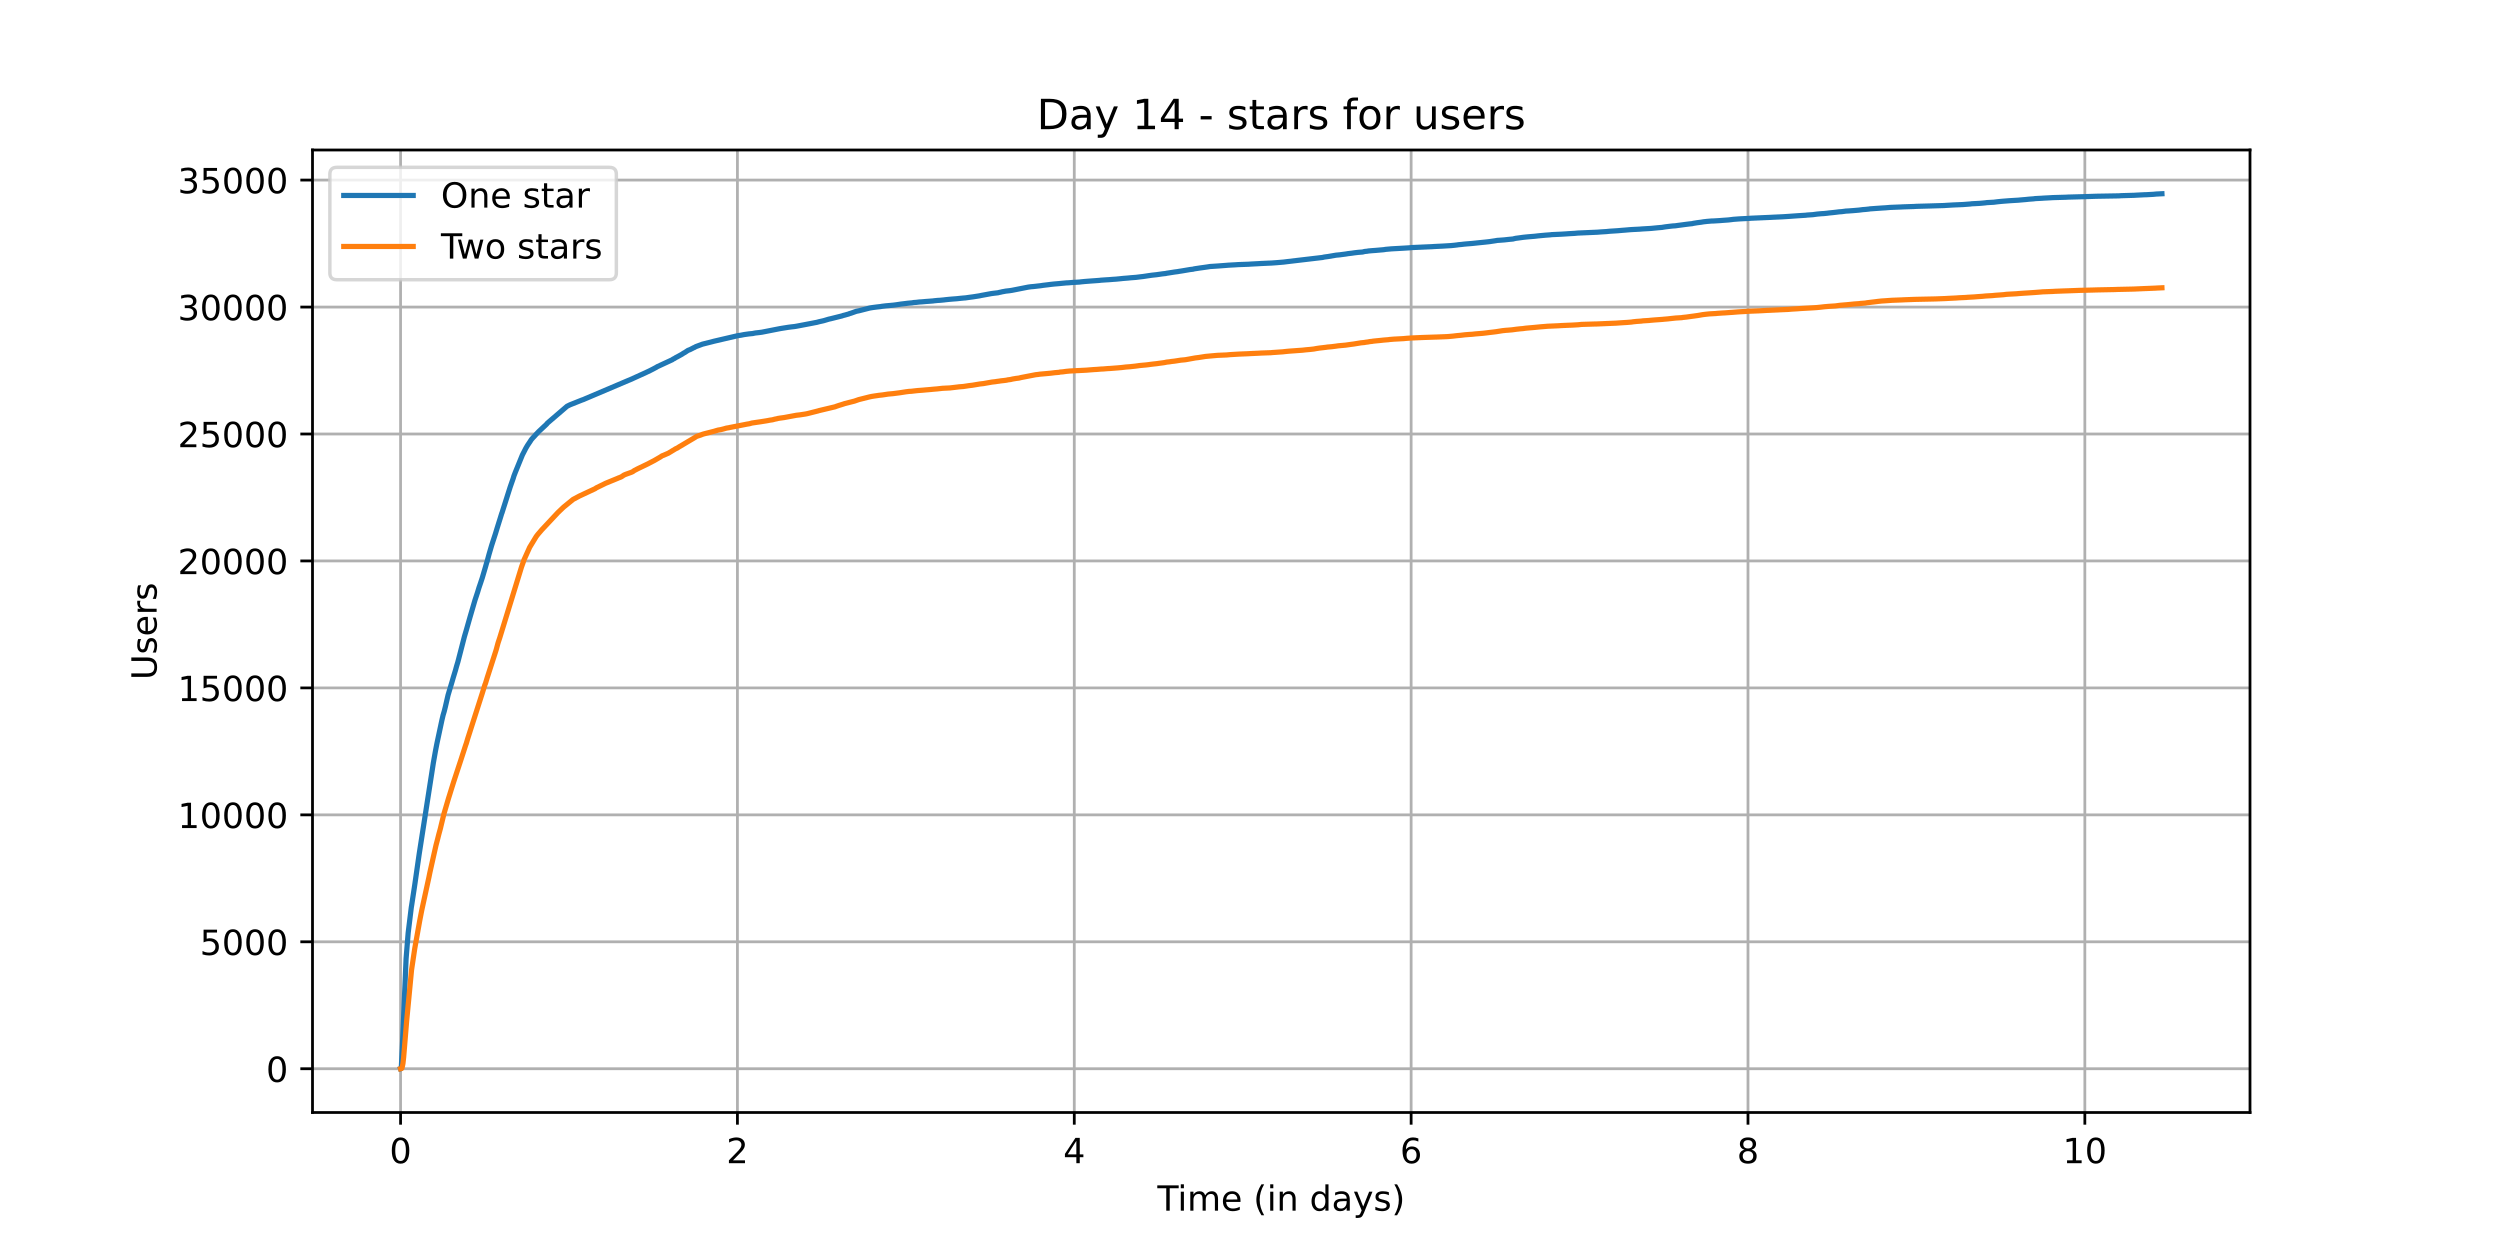 <?xml version="1.0" encoding="utf-8" standalone="no"?>
<!DOCTYPE svg PUBLIC "-//W3C//DTD SVG 1.1//EN"
  "http://www.w3.org/Graphics/SVG/1.1/DTD/svg11.dtd">
<!-- Created with matplotlib (https://matplotlib.org/) -->
<svg height="360pt" version="1.1" viewBox="0 0 720 360" width="720pt" xmlns="http://www.w3.org/2000/svg" xmlns:xlink="http://www.w3.org/1999/xlink">
 <defs>
  <style type="text/css">*{stroke-linecap:butt;stroke-linejoin:round;}</style>
 </defs>
 <g id="figure_1">
  <g id="patch_1">
   <path d="M 0 360 
L 720 360 
L 720 0 
L 0 0 
z
" style="fill:#ffffff;"/>
  </g>
  <g id="axes_1">
   <g id="patch_2">
    <path d="M 90 320.4 
L 648 320.4 
L 648 43.2 
L 90 43.2 
z
" style="fill:#ffffff;"/>
   </g>
   <g id="matplotlib.axis_1">
    <g id="xtick_1">
     <g id="line2d_1">
      <path clip-path="url(#paa82297d87)" d="M 115.364 320.4 
L 115.364 43.2 
" style="fill:none;stroke:#b0b0b0;stroke-linecap:square;stroke-width:0.8;"/>
     </g>
     <g id="line2d_2">
      <defs>
       <path d="M 0 0 
L 0 3.5 
" id="m89c4ac64a3" style="stroke:#000000;stroke-width:0.8;"/>
      </defs>
      <g>
       <use style="stroke:#000000;stroke-width:0.8;" x="115.364" xlink:href="#m89c4ac64a3" y="320.4"/>
      </g>
     </g>
     <g id="text_1">
      <!-- 0 -->
      <g transform="translate(112.182 334.998)scale(0.1 -0.1)">
       <defs>
        <path d="M 31.781 66.406 
Q 24.172 66.406 20.328 58.906 
Q 16.5 51.422 16.5 36.375 
Q 16.5 21.391 20.328 13.891 
Q 24.172 6.391 31.781 6.391 
Q 39.453 6.391 43.281 13.891 
Q 47.125 21.391 47.125 36.375 
Q 47.125 51.422 43.281 58.906 
Q 39.453 66.406 31.781 66.406 
z
M 31.781 74.219 
Q 44.047 74.219 50.516 64.516 
Q 56.984 54.828 56.984 36.375 
Q 56.984 17.969 50.516 8.266 
Q 44.047 -1.422 31.781 -1.422 
Q 19.531 -1.422 13.062 8.266 
Q 6.594 17.969 6.594 36.375 
Q 6.594 54.828 13.062 64.516 
Q 19.531 74.219 31.781 74.219 
z
" id="DejaVuSans-48"/>
       </defs>
       <use xlink:href="#DejaVuSans-48"/>
      </g>
     </g>
    </g>
    <g id="xtick_2">
     <g id="line2d_3">
      <path clip-path="url(#paa82297d87)" d="M 212.378 320.4 
L 212.378 43.2 
" style="fill:none;stroke:#b0b0b0;stroke-linecap:square;stroke-width:0.8;"/>
     </g>
     <g id="line2d_4">
      <g>
       <use style="stroke:#000000;stroke-width:0.8;" x="212.378" xlink:href="#m89c4ac64a3" y="320.4"/>
      </g>
     </g>
     <g id="text_2">
      <!-- 2 -->
      <g transform="translate(209.196 334.998)scale(0.1 -0.1)">
       <defs>
        <path d="M 19.188 8.297 
L 53.609 8.297 
L 53.609 0 
L 7.328 0 
L 7.328 8.297 
Q 12.938 14.109 22.625 23.891 
Q 32.328 33.688 34.812 36.531 
Q 39.547 41.844 41.422 45.531 
Q 43.312 49.219 43.312 52.781 
Q 43.312 58.594 39.234 62.25 
Q 35.156 65.922 28.609 65.922 
Q 23.969 65.922 18.812 64.312 
Q 13.672 62.703 7.812 59.422 
L 7.812 69.391 
Q 13.766 71.781 18.938 73 
Q 24.125 74.219 28.422 74.219 
Q 39.75 74.219 46.484 68.547 
Q 53.219 62.891 53.219 53.422 
Q 53.219 48.922 51.531 44.891 
Q 49.859 40.875 45.406 35.406 
Q 44.188 33.984 37.641 27.219 
Q 31.109 20.453 19.188 8.297 
z
" id="DejaVuSans-50"/>
       </defs>
       <use xlink:href="#DejaVuSans-50"/>
      </g>
     </g>
    </g>
    <g id="xtick_3">
     <g id="line2d_5">
      <path clip-path="url(#paa82297d87)" d="M 309.392 320.4 
L 309.392 43.2 
" style="fill:none;stroke:#b0b0b0;stroke-linecap:square;stroke-width:0.8;"/>
     </g>
     <g id="line2d_6">
      <g>
       <use style="stroke:#000000;stroke-width:0.8;" x="309.392" xlink:href="#m89c4ac64a3" y="320.4"/>
      </g>
     </g>
     <g id="text_3">
      <!-- 4 -->
      <g transform="translate(306.21 334.998)scale(0.1 -0.1)">
       <defs>
        <path d="M 37.797 64.312 
L 12.891 25.391 
L 37.797 25.391 
z
M 35.203 72.906 
L 47.609 72.906 
L 47.609 25.391 
L 58.016 25.391 
L 58.016 17.188 
L 47.609 17.188 
L 47.609 0 
L 37.797 0 
L 37.797 17.188 
L 4.891 17.188 
L 4.891 26.703 
z
" id="DejaVuSans-52"/>
       </defs>
       <use xlink:href="#DejaVuSans-52"/>
      </g>
     </g>
    </g>
    <g id="xtick_4">
     <g id="line2d_7">
      <path clip-path="url(#paa82297d87)" d="M 406.406 320.4 
L 406.406 43.2 
" style="fill:none;stroke:#b0b0b0;stroke-linecap:square;stroke-width:0.8;"/>
     </g>
     <g id="line2d_8">
      <g>
       <use style="stroke:#000000;stroke-width:0.8;" x="406.406" xlink:href="#m89c4ac64a3" y="320.4"/>
      </g>
     </g>
     <g id="text_4">
      <!-- 6 -->
      <g transform="translate(403.224 334.998)scale(0.1 -0.1)">
       <defs>
        <path d="M 33.016 40.375 
Q 26.375 40.375 22.484 35.828 
Q 18.609 31.297 18.609 23.391 
Q 18.609 15.531 22.484 10.953 
Q 26.375 6.391 33.016 6.391 
Q 39.656 6.391 43.531 10.953 
Q 47.406 15.531 47.406 23.391 
Q 47.406 31.297 43.531 35.828 
Q 39.656 40.375 33.016 40.375 
z
M 52.594 71.297 
L 52.594 62.312 
Q 48.875 64.062 45.094 64.984 
Q 41.312 65.922 37.594 65.922 
Q 27.828 65.922 22.672 59.328 
Q 17.531 52.734 16.797 39.406 
Q 19.672 43.656 24.016 45.922 
Q 28.375 48.188 33.594 48.188 
Q 44.578 48.188 50.953 41.516 
Q 57.328 34.859 57.328 23.391 
Q 57.328 12.156 50.688 5.359 
Q 44.047 -1.422 33.016 -1.422 
Q 20.359 -1.422 13.672 8.266 
Q 6.984 17.969 6.984 36.375 
Q 6.984 53.656 15.188 63.938 
Q 23.391 74.219 37.203 74.219 
Q 40.922 74.219 44.703 73.484 
Q 48.484 72.75 52.594 71.297 
z
" id="DejaVuSans-54"/>
       </defs>
       <use xlink:href="#DejaVuSans-54"/>
      </g>
     </g>
    </g>
    <g id="xtick_5">
     <g id="line2d_9">
      <path clip-path="url(#paa82297d87)" d="M 503.42 320.4 
L 503.42 43.2 
" style="fill:none;stroke:#b0b0b0;stroke-linecap:square;stroke-width:0.8;"/>
     </g>
     <g id="line2d_10">
      <g>
       <use style="stroke:#000000;stroke-width:0.8;" x="503.42" xlink:href="#m89c4ac64a3" y="320.4"/>
      </g>
     </g>
     <g id="text_5">
      <!-- 8 -->
      <g transform="translate(500.238 334.998)scale(0.1 -0.1)">
       <defs>
        <path d="M 31.781 34.625 
Q 24.75 34.625 20.719 30.859 
Q 16.703 27.094 16.703 20.516 
Q 16.703 13.922 20.719 10.156 
Q 24.75 6.391 31.781 6.391 
Q 38.812 6.391 42.859 10.172 
Q 46.922 13.969 46.922 20.516 
Q 46.922 27.094 42.891 30.859 
Q 38.875 34.625 31.781 34.625 
z
M 21.922 38.812 
Q 15.578 40.375 12.031 44.719 
Q 8.5 49.078 8.5 55.328 
Q 8.5 64.062 14.719 69.141 
Q 20.953 74.219 31.781 74.219 
Q 42.672 74.219 48.875 69.141 
Q 55.078 64.062 55.078 55.328 
Q 55.078 49.078 51.531 44.719 
Q 48 40.375 41.703 38.812 
Q 48.828 37.156 52.797 32.312 
Q 56.781 27.484 56.781 20.516 
Q 56.781 9.906 50.312 4.234 
Q 43.844 -1.422 31.781 -1.422 
Q 19.734 -1.422 13.25 4.234 
Q 6.781 9.906 6.781 20.516 
Q 6.781 27.484 10.781 32.312 
Q 14.797 37.156 21.922 38.812 
z
M 18.312 54.391 
Q 18.312 48.734 21.844 45.562 
Q 25.391 42.391 31.781 42.391 
Q 38.141 42.391 41.719 45.562 
Q 45.312 48.734 45.312 54.391 
Q 45.312 60.062 41.719 63.234 
Q 38.141 66.406 31.781 66.406 
Q 25.391 66.406 21.844 63.234 
Q 18.312 60.062 18.312 54.391 
z
" id="DejaVuSans-56"/>
       </defs>
       <use xlink:href="#DejaVuSans-56"/>
      </g>
     </g>
    </g>
    <g id="xtick_6">
     <g id="line2d_11">
      <path clip-path="url(#paa82297d87)" d="M 600.434 320.4 
L 600.434 43.2 
" style="fill:none;stroke:#b0b0b0;stroke-linecap:square;stroke-width:0.8;"/>
     </g>
     <g id="line2d_12">
      <g>
       <use style="stroke:#000000;stroke-width:0.8;" x="600.434" xlink:href="#m89c4ac64a3" y="320.4"/>
      </g>
     </g>
     <g id="text_6">
      <!-- 10 -->
      <g transform="translate(594.071 334.998)scale(0.1 -0.1)">
       <defs>
        <path d="M 12.406 8.297 
L 28.516 8.297 
L 28.516 63.922 
L 10.984 60.406 
L 10.984 69.391 
L 28.422 72.906 
L 38.281 72.906 
L 38.281 8.297 
L 54.391 8.297 
L 54.391 0 
L 12.406 0 
z
" id="DejaVuSans-49"/>
       </defs>
       <use xlink:href="#DejaVuSans-49"/>
       <use x="63.623" xlink:href="#DejaVuSans-48"/>
      </g>
     </g>
    </g>
    <g id="text_7">
     <!-- Time (in days) -->
     <g transform="translate(333.327 348.677)scale(0.1 -0.1)">
      <defs>
       <path d="M -0.297 72.906 
L 61.375 72.906 
L 61.375 64.594 
L 35.5 64.594 
L 35.5 0 
L 25.594 0 
L 25.594 64.594 
L -0.297 64.594 
z
" id="DejaVuSans-84"/>
       <path d="M 9.422 54.688 
L 18.406 54.688 
L 18.406 0 
L 9.422 0 
z
M 9.422 75.984 
L 18.406 75.984 
L 18.406 64.594 
L 9.422 64.594 
z
" id="DejaVuSans-105"/>
       <path d="M 52 44.188 
Q 55.375 50.25 60.062 53.125 
Q 64.75 56 71.094 56 
Q 79.641 56 84.281 50.016 
Q 88.922 44.047 88.922 33.016 
L 88.922 0 
L 79.891 0 
L 79.891 32.719 
Q 79.891 40.578 77.094 44.375 
Q 74.312 48.188 68.609 48.188 
Q 61.625 48.188 57.562 43.547 
Q 53.516 38.922 53.516 30.906 
L 53.516 0 
L 44.484 0 
L 44.484 32.719 
Q 44.484 40.625 41.703 44.406 
Q 38.922 48.188 33.109 48.188 
Q 26.219 48.188 22.156 43.531 
Q 18.109 38.875 18.109 30.906 
L 18.109 0 
L 9.078 0 
L 9.078 54.688 
L 18.109 54.688 
L 18.109 46.188 
Q 21.188 51.219 25.484 53.609 
Q 29.781 56 35.688 56 
Q 41.656 56 45.828 52.969 
Q 50 49.953 52 44.188 
z
" id="DejaVuSans-109"/>
       <path d="M 56.203 29.594 
L 56.203 25.203 
L 14.891 25.203 
Q 15.484 15.922 20.484 11.062 
Q 25.484 6.203 34.422 6.203 
Q 39.594 6.203 44.453 7.469 
Q 49.312 8.734 54.109 11.281 
L 54.109 2.781 
Q 49.266 0.734 44.188 -0.344 
Q 39.109 -1.422 33.891 -1.422 
Q 20.797 -1.422 13.156 6.188 
Q 5.516 13.812 5.516 26.812 
Q 5.516 40.234 12.766 48.109 
Q 20.016 56 32.328 56 
Q 43.359 56 49.781 48.891 
Q 56.203 41.797 56.203 29.594 
z
M 47.219 32.234 
Q 47.125 39.594 43.094 43.984 
Q 39.062 48.391 32.422 48.391 
Q 24.906 48.391 20.391 44.141 
Q 15.875 39.891 15.188 32.172 
z
" id="DejaVuSans-101"/>
       <path id="DejaVuSans-32"/>
       <path d="M 31 75.875 
Q 24.469 64.656 21.281 53.656 
Q 18.109 42.672 18.109 31.391 
Q 18.109 20.125 21.312 9.062 
Q 24.516 -2 31 -13.188 
L 23.188 -13.188 
Q 15.875 -1.703 12.234 9.375 
Q 8.594 20.453 8.594 31.391 
Q 8.594 42.281 12.203 53.312 
Q 15.828 64.359 23.188 75.875 
z
" id="DejaVuSans-40"/>
       <path d="M 54.891 33.016 
L 54.891 0 
L 45.906 0 
L 45.906 32.719 
Q 45.906 40.484 42.875 44.328 
Q 39.844 48.188 33.797 48.188 
Q 26.516 48.188 22.312 43.547 
Q 18.109 38.922 18.109 30.906 
L 18.109 0 
L 9.078 0 
L 9.078 54.688 
L 18.109 54.688 
L 18.109 46.188 
Q 21.344 51.125 25.703 53.562 
Q 30.078 56 35.797 56 
Q 45.219 56 50.047 50.172 
Q 54.891 44.344 54.891 33.016 
z
" id="DejaVuSans-110"/>
       <path d="M 45.406 46.391 
L 45.406 75.984 
L 54.391 75.984 
L 54.391 0 
L 45.406 0 
L 45.406 8.203 
Q 42.578 3.328 38.25 0.953 
Q 33.938 -1.422 27.875 -1.422 
Q 17.969 -1.422 11.734 6.484 
Q 5.516 14.406 5.516 27.297 
Q 5.516 40.188 11.734 48.094 
Q 17.969 56 27.875 56 
Q 33.938 56 38.25 53.625 
Q 42.578 51.266 45.406 46.391 
z
M 14.797 27.297 
Q 14.797 17.391 18.875 11.75 
Q 22.953 6.109 30.078 6.109 
Q 37.203 6.109 41.297 11.75 
Q 45.406 17.391 45.406 27.297 
Q 45.406 37.203 41.297 42.844 
Q 37.203 48.484 30.078 48.484 
Q 22.953 48.484 18.875 42.844 
Q 14.797 37.203 14.797 27.297 
z
" id="DejaVuSans-100"/>
       <path d="M 34.281 27.484 
Q 23.391 27.484 19.188 25 
Q 14.984 22.516 14.984 16.5 
Q 14.984 11.719 18.141 8.906 
Q 21.297 6.109 26.703 6.109 
Q 34.188 6.109 38.703 11.406 
Q 43.219 16.703 43.219 25.484 
L 43.219 27.484 
z
M 52.203 31.203 
L 52.203 0 
L 43.219 0 
L 43.219 8.297 
Q 40.141 3.328 35.547 0.953 
Q 30.953 -1.422 24.312 -1.422 
Q 15.922 -1.422 10.953 3.297 
Q 6 8.016 6 15.922 
Q 6 25.141 12.172 29.828 
Q 18.359 34.516 30.609 34.516 
L 43.219 34.516 
L 43.219 35.406 
Q 43.219 41.609 39.141 45 
Q 35.062 48.391 27.688 48.391 
Q 23 48.391 18.547 47.266 
Q 14.109 46.141 10.016 43.891 
L 10.016 52.203 
Q 14.938 54.109 19.578 55.047 
Q 24.219 56 28.609 56 
Q 40.484 56 46.344 49.844 
Q 52.203 43.703 52.203 31.203 
z
" id="DejaVuSans-97"/>
       <path d="M 32.172 -5.078 
Q 28.375 -14.844 24.75 -17.812 
Q 21.141 -20.797 15.094 -20.797 
L 7.906 -20.797 
L 7.906 -13.281 
L 13.188 -13.281 
Q 16.891 -13.281 18.938 -11.516 
Q 21 -9.766 23.484 -3.219 
L 25.094 0.875 
L 2.984 54.688 
L 12.5 54.688 
L 29.594 11.922 
L 46.688 54.688 
L 56.203 54.688 
z
" id="DejaVuSans-121"/>
       <path d="M 44.281 53.078 
L 44.281 44.578 
Q 40.484 46.531 36.375 47.5 
Q 32.281 48.484 27.875 48.484 
Q 21.188 48.484 17.844 46.438 
Q 14.5 44.391 14.5 40.281 
Q 14.5 37.156 16.891 35.375 
Q 19.281 33.594 26.516 31.984 
L 29.594 31.297 
Q 39.156 29.25 43.188 25.516 
Q 47.219 21.781 47.219 15.094 
Q 47.219 7.469 41.188 3.016 
Q 35.156 -1.422 24.609 -1.422 
Q 20.219 -1.422 15.453 -0.562 
Q 10.688 0.297 5.422 2 
L 5.422 11.281 
Q 10.406 8.688 15.234 7.391 
Q 20.062 6.109 24.812 6.109 
Q 31.156 6.109 34.562 8.281 
Q 37.984 10.453 37.984 14.406 
Q 37.984 18.062 35.516 20.016 
Q 33.062 21.969 24.703 23.781 
L 21.578 24.516 
Q 13.234 26.266 9.516 29.906 
Q 5.812 33.547 5.812 39.891 
Q 5.812 47.609 11.281 51.797 
Q 16.75 56 26.812 56 
Q 31.781 56 36.172 55.266 
Q 40.578 54.547 44.281 53.078 
z
" id="DejaVuSans-115"/>
       <path d="M 8.016 75.875 
L 15.828 75.875 
Q 23.141 64.359 26.781 53.312 
Q 30.422 42.281 30.422 31.391 
Q 30.422 20.453 26.781 9.375 
Q 23.141 -1.703 15.828 -13.188 
L 8.016 -13.188 
Q 14.5 -2 17.703 9.062 
Q 20.906 20.125 20.906 31.391 
Q 20.906 42.672 17.703 53.656 
Q 14.5 64.656 8.016 75.875 
z
" id="DejaVuSans-41"/>
      </defs>
      <use xlink:href="#DejaVuSans-84"/>
      <use x="57.959" xlink:href="#DejaVuSans-105"/>
      <use x="85.742" xlink:href="#DejaVuSans-109"/>
      <use x="183.154" xlink:href="#DejaVuSans-101"/>
      <use x="244.678" xlink:href="#DejaVuSans-32"/>
      <use x="276.465" xlink:href="#DejaVuSans-40"/>
      <use x="315.479" xlink:href="#DejaVuSans-105"/>
      <use x="343.262" xlink:href="#DejaVuSans-110"/>
      <use x="406.641" xlink:href="#DejaVuSans-32"/>
      <use x="438.428" xlink:href="#DejaVuSans-100"/>
      <use x="501.904" xlink:href="#DejaVuSans-97"/>
      <use x="563.184" xlink:href="#DejaVuSans-121"/>
      <use x="622.363" xlink:href="#DejaVuSans-115"/>
      <use x="674.463" xlink:href="#DejaVuSans-41"/>
     </g>
    </g>
   </g>
   <g id="matplotlib.axis_2">
    <g id="ytick_1">
     <g id="line2d_13">
      <path clip-path="url(#paa82297d87)" d="M 90 307.8 
L 648 307.8 
" style="fill:none;stroke:#b0b0b0;stroke-linecap:square;stroke-width:0.8;"/>
     </g>
     <g id="line2d_14">
      <defs>
       <path d="M 0 0 
L -3.5 0 
" id="m224875bed2" style="stroke:#000000;stroke-width:0.8;"/>
      </defs>
      <g>
       <use style="stroke:#000000;stroke-width:0.8;" x="90" xlink:href="#m224875bed2" y="307.8"/>
      </g>
     </g>
     <g id="text_8">
      <!-- 0 -->
      <g transform="translate(76.638 311.599)scale(0.1 -0.1)">
       <use xlink:href="#DejaVuSans-48"/>
      </g>
     </g>
    </g>
    <g id="ytick_2">
     <g id="line2d_15">
      <path clip-path="url(#paa82297d87)" d="M 90 271.238 
L 648 271.238 
" style="fill:none;stroke:#b0b0b0;stroke-linecap:square;stroke-width:0.8;"/>
     </g>
     <g id="line2d_16">
      <g>
       <use style="stroke:#000000;stroke-width:0.8;" x="90" xlink:href="#m224875bed2" y="271.238"/>
      </g>
     </g>
     <g id="text_9">
      <!-- 5000 -->
      <g transform="translate(57.55 275.037)scale(0.1 -0.1)">
       <defs>
        <path d="M 10.797 72.906 
L 49.516 72.906 
L 49.516 64.594 
L 19.828 64.594 
L 19.828 46.734 
Q 21.969 47.469 24.109 47.828 
Q 26.266 48.188 28.422 48.188 
Q 40.625 48.188 47.75 41.5 
Q 54.891 34.812 54.891 23.391 
Q 54.891 11.625 47.562 5.094 
Q 40.234 -1.422 26.906 -1.422 
Q 22.312 -1.422 17.547 -0.641 
Q 12.797 0.141 7.719 1.703 
L 7.719 11.625 
Q 12.109 9.234 16.797 8.062 
Q 21.484 6.891 26.703 6.891 
Q 35.156 6.891 40.078 11.328 
Q 45.016 15.766 45.016 23.391 
Q 45.016 31 40.078 35.438 
Q 35.156 39.891 26.703 39.891 
Q 22.75 39.891 18.812 39.016 
Q 14.891 38.141 10.797 36.281 
z
" id="DejaVuSans-53"/>
       </defs>
       <use xlink:href="#DejaVuSans-53"/>
       <use x="63.623" xlink:href="#DejaVuSans-48"/>
       <use x="127.246" xlink:href="#DejaVuSans-48"/>
       <use x="190.869" xlink:href="#DejaVuSans-48"/>
      </g>
     </g>
    </g>
    <g id="ytick_3">
     <g id="line2d_17">
      <path clip-path="url(#paa82297d87)" d="M 90 234.676 
L 648 234.676 
" style="fill:none;stroke:#b0b0b0;stroke-linecap:square;stroke-width:0.8;"/>
     </g>
     <g id="line2d_18">
      <g>
       <use style="stroke:#000000;stroke-width:0.8;" x="90" xlink:href="#m224875bed2" y="234.676"/>
      </g>
     </g>
     <g id="text_10">
      <!-- 10000 -->
      <g transform="translate(51.188 238.475)scale(0.1 -0.1)">
       <use xlink:href="#DejaVuSans-49"/>
       <use x="63.623" xlink:href="#DejaVuSans-48"/>
       <use x="127.246" xlink:href="#DejaVuSans-48"/>
       <use x="190.869" xlink:href="#DejaVuSans-48"/>
       <use x="254.492" xlink:href="#DejaVuSans-48"/>
      </g>
     </g>
    </g>
    <g id="ytick_4">
     <g id="line2d_19">
      <path clip-path="url(#paa82297d87)" d="M 90 198.114 
L 648 198.114 
" style="fill:none;stroke:#b0b0b0;stroke-linecap:square;stroke-width:0.8;"/>
     </g>
     <g id="line2d_20">
      <g>
       <use style="stroke:#000000;stroke-width:0.8;" x="90" xlink:href="#m224875bed2" y="198.114"/>
      </g>
     </g>
     <g id="text_11">
      <!-- 15000 -->
      <g transform="translate(51.188 201.913)scale(0.1 -0.1)">
       <use xlink:href="#DejaVuSans-49"/>
       <use x="63.623" xlink:href="#DejaVuSans-53"/>
       <use x="127.246" xlink:href="#DejaVuSans-48"/>
       <use x="190.869" xlink:href="#DejaVuSans-48"/>
       <use x="254.492" xlink:href="#DejaVuSans-48"/>
      </g>
     </g>
    </g>
    <g id="ytick_5">
     <g id="line2d_21">
      <path clip-path="url(#paa82297d87)" d="M 90 161.552 
L 648 161.552 
" style="fill:none;stroke:#b0b0b0;stroke-linecap:square;stroke-width:0.8;"/>
     </g>
     <g id="line2d_22">
      <g>
       <use style="stroke:#000000;stroke-width:0.8;" x="90" xlink:href="#m224875bed2" y="161.552"/>
      </g>
     </g>
     <g id="text_12">
      <!-- 20000 -->
      <g transform="translate(51.188 165.351)scale(0.1 -0.1)">
       <use xlink:href="#DejaVuSans-50"/>
       <use x="63.623" xlink:href="#DejaVuSans-48"/>
       <use x="127.246" xlink:href="#DejaVuSans-48"/>
       <use x="190.869" xlink:href="#DejaVuSans-48"/>
       <use x="254.492" xlink:href="#DejaVuSans-48"/>
      </g>
     </g>
    </g>
    <g id="ytick_6">
     <g id="line2d_23">
      <path clip-path="url(#paa82297d87)" d="M 90 124.99 
L 648 124.99 
" style="fill:none;stroke:#b0b0b0;stroke-linecap:square;stroke-width:0.8;"/>
     </g>
     <g id="line2d_24">
      <g>
       <use style="stroke:#000000;stroke-width:0.8;" x="90" xlink:href="#m224875bed2" y="124.99"/>
      </g>
     </g>
     <g id="text_13">
      <!-- 25000 -->
      <g transform="translate(51.188 128.789)scale(0.1 -0.1)">
       <use xlink:href="#DejaVuSans-50"/>
       <use x="63.623" xlink:href="#DejaVuSans-53"/>
       <use x="127.246" xlink:href="#DejaVuSans-48"/>
       <use x="190.869" xlink:href="#DejaVuSans-48"/>
       <use x="254.492" xlink:href="#DejaVuSans-48"/>
      </g>
     </g>
    </g>
    <g id="ytick_7">
     <g id="line2d_25">
      <path clip-path="url(#paa82297d87)" d="M 90 88.428 
L 648 88.428 
" style="fill:none;stroke:#b0b0b0;stroke-linecap:square;stroke-width:0.8;"/>
     </g>
     <g id="line2d_26">
      <g>
       <use style="stroke:#000000;stroke-width:0.8;" x="90" xlink:href="#m224875bed2" y="88.428"/>
      </g>
     </g>
     <g id="text_14">
      <!-- 30000 -->
      <g transform="translate(51.188 92.227)scale(0.1 -0.1)">
       <defs>
        <path d="M 40.578 39.312 
Q 47.656 37.797 51.625 33 
Q 55.609 28.219 55.609 21.188 
Q 55.609 10.406 48.188 4.484 
Q 40.766 -1.422 27.094 -1.422 
Q 22.516 -1.422 17.656 -0.516 
Q 12.797 0.391 7.625 2.203 
L 7.625 11.719 
Q 11.719 9.328 16.594 8.109 
Q 21.484 6.891 26.812 6.891 
Q 36.078 6.891 40.938 10.547 
Q 45.797 14.203 45.797 21.188 
Q 45.797 27.641 41.281 31.266 
Q 36.766 34.906 28.719 34.906 
L 20.219 34.906 
L 20.219 43.016 
L 29.109 43.016 
Q 36.375 43.016 40.234 45.922 
Q 44.094 48.828 44.094 54.297 
Q 44.094 59.906 40.109 62.906 
Q 36.141 65.922 28.719 65.922 
Q 24.656 65.922 20.016 65.031 
Q 15.375 64.156 9.812 62.312 
L 9.812 71.094 
Q 15.438 72.656 20.344 73.438 
Q 25.25 74.219 29.594 74.219 
Q 40.828 74.219 47.359 69.109 
Q 53.906 64.016 53.906 55.328 
Q 53.906 49.266 50.438 45.094 
Q 46.969 40.922 40.578 39.312 
z
" id="DejaVuSans-51"/>
       </defs>
       <use xlink:href="#DejaVuSans-51"/>
       <use x="63.623" xlink:href="#DejaVuSans-48"/>
       <use x="127.246" xlink:href="#DejaVuSans-48"/>
       <use x="190.869" xlink:href="#DejaVuSans-48"/>
       <use x="254.492" xlink:href="#DejaVuSans-48"/>
      </g>
     </g>
    </g>
    <g id="ytick_8">
     <g id="line2d_27">
      <path clip-path="url(#paa82297d87)" d="M 90 51.866 
L 648 51.866 
" style="fill:none;stroke:#b0b0b0;stroke-linecap:square;stroke-width:0.8;"/>
     </g>
     <g id="line2d_28">
      <g>
       <use style="stroke:#000000;stroke-width:0.8;" x="90" xlink:href="#m224875bed2" y="51.866"/>
      </g>
     </g>
     <g id="text_15">
      <!-- 35000 -->
      <g transform="translate(51.188 55.665)scale(0.1 -0.1)">
       <use xlink:href="#DejaVuSans-51"/>
       <use x="63.623" xlink:href="#DejaVuSans-53"/>
       <use x="127.246" xlink:href="#DejaVuSans-48"/>
       <use x="190.869" xlink:href="#DejaVuSans-48"/>
       <use x="254.492" xlink:href="#DejaVuSans-48"/>
      </g>
     </g>
    </g>
    <g id="text_16">
     <!-- Users -->
     <g transform="translate(45.108 195.801)rotate(-90)scale(0.1 -0.1)">
      <defs>
       <path d="M 8.688 72.906 
L 18.609 72.906 
L 18.609 28.609 
Q 18.609 16.891 22.844 11.734 
Q 27.094 6.594 36.625 6.594 
Q 46.094 6.594 50.344 11.734 
Q 54.594 16.891 54.594 28.609 
L 54.594 72.906 
L 64.5 72.906 
L 64.5 27.391 
Q 64.5 13.141 57.438 5.859 
Q 50.391 -1.422 36.625 -1.422 
Q 22.797 -1.422 15.734 5.859 
Q 8.688 13.141 8.688 27.391 
z
" id="DejaVuSans-85"/>
       <path d="M 41.109 46.297 
Q 39.594 47.172 37.812 47.578 
Q 36.031 48 33.891 48 
Q 26.266 48 22.188 43.047 
Q 18.109 38.094 18.109 28.812 
L 18.109 0 
L 9.078 0 
L 9.078 54.688 
L 18.109 54.688 
L 18.109 46.188 
Q 20.953 51.172 25.484 53.578 
Q 30.031 56 36.531 56 
Q 37.453 56 38.578 55.875 
Q 39.703 55.766 41.062 55.516 
z
" id="DejaVuSans-114"/>
      </defs>
      <use xlink:href="#DejaVuSans-85"/>
      <use x="73.193" xlink:href="#DejaVuSans-115"/>
      <use x="125.293" xlink:href="#DejaVuSans-101"/>
      <use x="186.816" xlink:href="#DejaVuSans-114"/>
      <use x="227.93" xlink:href="#DejaVuSans-115"/>
     </g>
    </g>
   </g>
   <g id="line2d_29">
    <path clip-path="url(#paa82297d87)" d="M 115.364 307.8 
L 115.484 307.763 
L 115.584 307.31 
L 115.851 302.038 
L 116.952 276.137 
L 117.553 268.664 
L 118.455 261.315 
L 118.589 260.496 
L 119.323 255.677 
L 119.523 254.324 
L 120.725 245.959 
L 120.959 244.453 
L 124.798 219.744 
L 125.432 216.176 
L 125.833 214.121 
L 127.268 207.408 
L 127.602 205.989 
L 127.936 204.863 
L 128.27 203.525 
L 129.038 200.198 
L 130.207 196.279 
L 130.541 195.123 
L 131.174 193.046 
L 131.475 191.935 
L 131.878 190.597 
L 133.749 183.343 
L 134.317 181.412 
L 134.617 180.352 
L 135.351 177.771 
L 136.787 172.864 
L 137.555 170.539 
L 137.922 169.318 
L 138.356 168.045 
L 138.891 166.429 
L 139.759 163.482 
L 140.159 162.071 
L 140.326 161.552 
L 140.827 159.687 
L 141.594 157.069 
L 142.697 153.677 
L 143.164 152.134 
L 144.099 149.15 
L 144.5 147.856 
L 144.567 147.71 
L 146.937 140.244 
L 147.806 137.765 
L 148.006 137.085 
L 148.44 135.959 
L 150.444 131.037 
L 151.445 129.085 
L 151.913 128.288 
L 152.681 127.14 
L 153.014 126.613 
L 153.516 126.036 
L 153.883 125.663 
L 154.05 125.465 
L 154.151 125.356 
L 154.451 125.027 
L 155.152 124.288 
L 157.389 122.189 
L 157.69 121.824 
L 163.299 117.012 
L 164.134 116.595 
L 167.539 115.235 
L 167.806 115.14 
L 168.04 115.06 
L 168.543 114.84 
L 180.901 109.59 
L 181.502 109.349 
L 186.142 107.243 
L 186.342 107.133 
L 186.576 107.038 
L 187.311 106.68 
L 187.678 106.49 
L 187.944 106.358 
L 189.013 105.788 
L 189.28 105.612 
L 193.621 103.601 
L 193.888 103.396 
L 194.155 103.287 
L 194.689 102.95 
L 195.057 102.768 
L 196.393 102.029 
L 196.626 101.868 
L 196.96 101.656 
L 197.161 101.561 
L 197.529 101.32 
L 198.129 100.918 
L 198.697 100.698 
L 198.931 100.588 
L 199.131 100.479 
L 199.499 100.296 
L 199.699 100.179 
L 199.966 100.077 
L 200.4 99.828 
L 202.304 99.119 
L 205.309 98.358 
L 205.543 98.292 
L 212.32 96.713 
L 212.754 96.632 
L 213.489 96.523 
L 213.756 96.464 
L 214.323 96.355 
L 215.725 96.157 
L 216.793 96.055 
L 216.994 96.004 
L 217.561 95.894 
L 218.563 95.784 
L 219.397 95.675 
L 224.538 94.665 
L 225.173 94.556 
L 227.008 94.263 
L 227.843 94.154 
L 228.878 94.037 
L 229.513 93.927 
L 233.587 93.152 
L 234.12 93.049 
L 234.621 92.947 
L 235.223 92.837 
L 235.924 92.647 
L 236.391 92.545 
L 236.892 92.435 
L 237.326 92.325 
L 238.696 91.916 
L 239.23 91.799 
L 242.537 90.973 
L 242.838 90.856 
L 243.272 90.753 
L 244.04 90.534 
L 244.374 90.446 
L 244.675 90.315 
L 245.075 90.205 
L 246.611 89.656 
L 247.079 89.561 
L 247.346 89.51 
L 250.418 88.728 
L 250.685 88.677 
L 251.353 88.567 
L 252.589 88.406 
L 253.59 88.296 
L 254.058 88.209 
L 255.16 88.077 
L 256.429 87.967 
L 257.33 87.88 
L 258.131 87.777 
L 258.365 87.741 
L 259.066 87.638 
L 259.467 87.572 
L 260.401 87.463 
L 261.536 87.324 
L 262.672 87.221 
L 263.139 87.134 
L 263.873 87.082 
L 264.775 86.973 
L 265.443 86.936 
L 266.646 86.827 
L 267.381 86.775 
L 268.718 86.673 
L 268.985 86.629 
L 270.086 86.519 
L 270.754 86.483 
L 271.889 86.373 
L 272.256 86.322 
L 273.324 86.212 
L 274.16 86.139 
L 275.595 86.029 
L 276.596 85.92 
L 277.664 85.817 
L 277.965 85.803 
L 279.367 85.605 
L 280.202 85.496 
L 282.072 85.203 
L 282.572 85.093 
L 285.51 84.552 
L 286.344 84.443 
L 287.379 84.326 
L 287.78 84.223 
L 288.247 84.128 
L 288.681 84.019 
L 289.082 83.953 
L 289.65 83.843 
L 290.652 83.733 
L 291.387 83.624 
L 296.13 82.688 
L 296.932 82.578 
L 297.733 82.512 
L 298.669 82.403 
L 299.704 82.286 
L 300.404 82.176 
L 300.772 82.132 
L 301.874 82 
L 302.708 81.891 
L 303.676 81.788 
L 304.978 81.679 
L 305.913 81.584 
L 307.115 81.474 
L 307.748 81.445 
L 308.984 81.342 
L 309.284 81.328 
L 310.986 81.225 
L 311.187 81.189 
L 312.288 81.079 
L 313.089 81.013 
L 314.558 80.903 
L 315.293 80.852 
L 316.662 80.75 
L 317.029 80.699 
L 318.63 80.589 
L 319.299 80.552 
L 320.667 80.443 
L 321.368 80.399 
L 322.504 80.289 
L 323.472 80.187 
L 324.84 80.077 
L 325.742 79.989 
L 327.177 79.88 
L 328.345 79.733 
L 329.28 79.624 
L 330.882 79.382 
L 331.65 79.273 
L 332.018 79.229 
L 333.052 79.119 
L 333.453 79.061 
L 334.889 78.856 
L 335.723 78.768 
L 335.957 78.702 
L 336.357 78.644 
L 338.295 78.337 
L 339.163 78.227 
L 339.597 78.147 
L 340.332 78.037 
L 342.737 77.628 
L 343.606 77.525 
L 343.94 77.43 
L 345.576 77.181 
L 346.378 77.072 
L 347.814 76.867 
L 348.482 76.757 
L 349.183 76.713 
L 350.82 76.604 
L 351.588 76.545 
L 353.023 76.436 
L 353.824 76.37 
L 355.828 76.26 
L 356.562 76.209 
L 359.567 76.099 
L 360.302 76.048 
L 362.405 75.938 
L 363.106 75.894 
L 365.476 75.785 
L 366.076 75.763 
L 367.612 75.653 
L 368.414 75.587 
L 369.682 75.478 
L 370.85 75.331 
L 380.899 74.147 
L 381.233 74.059 
L 381.634 73.993 
L 382.469 73.884 
L 384.772 73.489 
L 385.941 73.379 
L 386.341 73.321 
L 387.576 73.16 
L 388.211 73.05 
L 389.279 72.926 
L 390.013 72.816 
L 391.115 72.684 
L 392.417 72.582 
L 393.018 72.428 
L 393.852 72.341 
L 394.086 72.282 
L 395.388 72.172 
L 396.122 72.121 
L 397.29 72.019 
L 397.624 71.99 
L 398.459 71.917 
L 399.16 71.807 
L 399.494 71.778 
L 400.729 71.668 
L 401.397 71.631 
L 403.366 71.522 
L 404.034 71.485 
L 405.836 71.375 
L 406.704 71.295 
L 409.208 71.185 
L 409.842 71.156 
L 412.346 71.046 
L 413.08 70.995 
L 415.35 70.885 
L 416.052 70.842 
L 417.887 70.732 
L 418.789 70.644 
L 419.724 70.534 
L 419.991 70.483 
L 420.825 70.41 
L 421.76 70.3 
L 422.595 70.227 
L 423.796 70.132 
L 424.03 70.11 
L 425.065 70.001 
L 426.033 69.898 
L 427.101 69.789 
L 428.036 69.694 
L 429.004 69.584 
L 430.606 69.343 
L 431.24 69.233 
L 431.941 69.189 
L 433.344 69.079 
L 433.712 69.035 
L 434.713 68.926 
L 435.748 68.831 
L 435.981 68.765 
L 436.516 68.641 
L 437.351 68.531 
L 438.72 68.341 
L 439.788 68.231 
L 440.623 68.158 
L 441.958 68.048 
L 443.026 67.924 
L 444.195 67.814 
L 445.063 67.734 
L 446.531 67.624 
L 446.898 67.573 
L 449.302 67.463 
L 449.602 67.449 
L 451.271 67.346 
L 451.605 67.317 
L 453.508 67.207 
L 454.409 67.12 
L 456.947 67.01 
L 457.581 66.981 
L 460.085 66.871 
L 460.886 66.805 
L 462.622 66.695 
L 463.556 66.6 
L 465.259 66.491 
L 465.996 66.44 
L 467.264 66.33 
L 468.033 66.271 
L 469.268 66.162 
L 470.002 66.11 
L 472.138 66.001 
L 472.939 65.935 
L 474.842 65.825 
L 475.543 65.781 
L 476.644 65.672 
L 477.545 65.584 
L 478.681 65.489 
L 478.948 65.438 
L 479.648 65.328 
L 480.817 65.182 
L 481.785 65.072 
L 482.453 65.036 
L 483.221 64.926 
L 484.457 64.765 
L 485.258 64.655 
L 486.461 64.502 
L 487.362 64.407 
L 487.663 64.326 
L 488.298 64.224 
L 488.732 64.151 
L 489.967 63.99 
L 490.602 63.88 
L 491.637 63.763 
L 492.94 63.654 
L 493.507 63.639 
L 495.344 63.529 
L 496.145 63.463 
L 497.581 63.361 
L 497.915 63.332 
L 498.817 63.222 
L 499.184 63.171 
L 500.652 63.061 
L 501.354 63.017 
L 503.523 62.908 
L 504.291 62.849 
L 506.794 62.739 
L 507.429 62.71 
L 509.933 62.601 
L 510.6 62.564 
L 512.97 62.454 
L 513.638 62.418 
L 515.374 62.308 
L 516.142 62.25 
L 517.677 62.14 
L 518.378 62.096 
L 520.081 61.986 
L 520.447 61.935 
L 522.083 61.825 
L 523.385 61.65 
L 524.62 61.54 
L 525.288 61.504 
L 526.289 61.401 
L 526.69 61.343 
L 527.792 61.233 
L 528.827 61.116 
L 529.662 61.006 
L 530.363 60.963 
L 531.198 60.853 
L 531.598 60.794 
L 532.233 60.765 
L 533.735 60.655 
L 534.07 60.626 
L 535.272 60.524 
L 535.639 60.48 
L 536.507 60.37 
L 537.275 60.312 
L 538.244 60.209 
L 538.511 60.158 
L 540.014 60.049 
L 540.748 59.997 
L 542.318 59.888 
L 542.985 59.851 
L 544.288 59.741 
L 544.922 59.712 
L 547.694 59.602 
L 547.994 59.581 
L 551.232 59.471 
L 551.933 59.427 
L 555.939 59.317 
L 556.539 59.295 
L 559.944 59.193 
L 560.278 59.164 
L 562.147 59.054 
L 562.816 59.017 
L 565.353 58.908 
L 566.121 58.849 
L 567.45 58.747 
L 567.851 58.688 
L 569.987 58.579 
L 570.788 58.513 
L 571.823 58.411 
L 572.223 58.352 
L 574.193 58.242 
L 575.361 58.096 
L 576.463 57.986 
L 577.264 57.921 
L 578.666 57.811 
L 579.367 57.767 
L 581.203 57.657 
L 582.072 57.577 
L 583.374 57.467 
L 584.342 57.365 
L 585.712 57.262 
L 586.112 57.197 
L 588.116 57.094 
L 588.45 57.065 
L 590.521 56.955 
L 591.222 56.911 
L 594.962 56.802 
L 595.63 56.765 
L 599.637 56.656 
L 600.204 56.641 
L 603.409 56.531 
L 603.976 56.517 
L 610.219 56.407 
L 610.953 56.356 
L 614.692 56.246 
L 615.393 56.202 
L 617.563 56.092 
L 618.13 56.078 
L 620.133 55.968 
L 621.034 55.88 
L 622.636 55.8 
L 622.636 55.8 
" style="fill:none;stroke:#1f77b4;stroke-linecap:square;stroke-width:1.5;"/>
   </g>
   <g id="line2d_30">
    <path clip-path="url(#paa82297d87)" d="M 115.364 307.8 
L 115.684 307.712 
L 115.818 307.427 
L 116.051 306.286 
L 116.251 304.509 
L 117.119 293.994 
L 118.522 279.369 
L 118.923 276.686 
L 119.456 273.125 
L 120.892 265.088 
L 121.46 262.171 
L 123.529 252.657 
L 123.796 251.334 
L 124.63 247.597 
L 125.566 243.444 
L 126 241.791 
L 126.367 240.328 
L 126.835 238.61 
L 127.035 237.762 
L 127.836 234.457 
L 129.138 230.033 
L 129.472 228.972 
L 129.973 227.342 
L 130.707 225.016 
L 132.648 219.123 
L 134.15 214.486 
L 134.284 214.135 
L 134.684 212.775 
L 138.858 199.759 
L 139.659 197.178 
L 139.792 196.893 
L 140.326 195.145 
L 142.697 187.782 
L 142.93 187.036 
L 143.431 185.178 
L 143.932 183.665 
L 150.21 163.248 
L 150.61 162.13 
L 150.911 161.245 
L 152.547 157.618 
L 154.418 154.539 
L 154.685 154.181 
L 154.919 153.881 
L 156.054 152.558 
L 160.695 147.6 
L 162.197 146.167 
L 162.431 145.962 
L 165.036 143.841 
L 166.237 143.198 
L 166.604 143.008 
L 166.772 142.905 
L 171.386 140.748 
L 171.753 140.492 
L 174.058 139.366 
L 174.425 139.183 
L 177.897 137.757 
L 178.13 137.648 
L 178.564 137.494 
L 178.998 137.297 
L 179.699 136.821 
L 180.233 136.595 
L 181.803 136.032 
L 182.237 135.834 
L 182.67 135.52 
L 183.638 135.015 
L 186.676 133.553 
L 186.977 133.385 
L 188.378 132.661 
L 190.181 131.615 
L 190.682 131.279 
L 191.116 131.118 
L 191.617 130.898 
L 192.185 130.65 
L 192.452 130.54 
L 194.589 129.246 
L 195.057 129.034 
L 195.658 128.646 
L 195.959 128.478 
L 197.695 127.447 
L 197.963 127.286 
L 200.1 126.021 
L 200.667 125.655 
L 200.901 125.59 
L 201.836 125.282 
L 202.371 125.063 
L 202.738 124.953 
L 205.71 124.193 
L 206.077 124.076 
L 206.845 123.857 
L 207.48 123.754 
L 208.081 123.608 
L 208.481 123.506 
L 209.216 123.293 
L 209.917 123.184 
L 210.217 123.111 
L 215.158 122.145 
L 215.825 122.036 
L 216.56 121.831 
L 218.095 121.604 
L 218.863 121.495 
L 220.699 121.202 
L 221.267 121.1 
L 221.734 121.005 
L 222.469 120.902 
L 223.169 120.712 
L 223.704 120.61 
L 224.037 120.515 
L 224.705 120.405 
L 225.072 120.361 
L 225.84 120.252 
L 229.379 119.593 
L 230.349 119.484 
L 232.018 119.228 
L 232.552 119.118 
L 235.59 118.35 
L 235.824 118.27 
L 236.291 118.16 
L 240.532 117.151 
L 240.766 117.049 
L 241.668 116.742 
L 242.002 116.646 
L 242.905 116.361 
L 243.205 116.252 
L 246.077 115.52 
L 247.312 115.089 
L 250.418 114.307 
L 250.952 114.19 
L 251.62 114.08 
L 253.156 113.853 
L 254.158 113.743 
L 255.828 113.488 
L 257.096 113.378 
L 258.298 113.224 
L 259.132 113.115 
L 260.968 112.829 
L 261.836 112.72 
L 262.471 112.69 
L 263.372 112.581 
L 264.34 112.478 
L 265.777 112.369 
L 266.646 112.288 
L 267.949 112.179 
L 268.851 112.091 
L 269.986 111.996 
L 270.22 111.967 
L 271.155 111.864 
L 271.488 111.828 
L 273.591 111.725 
L 273.959 111.681 
L 275.061 111.55 
L 275.862 111.455 
L 276.095 111.418 
L 277.464 111.308 
L 279.1 111.06 
L 280.035 110.95 
L 282.205 110.585 
L 283.207 110.475 
L 285.677 110.036 
L 286.645 109.926 
L 287.045 109.861 
L 287.88 109.751 
L 288.147 109.7 
L 289.148 109.59 
L 289.918 109.488 
L 290.218 109.407 
L 291.053 109.298 
L 291.62 109.159 
L 292.289 109.049 
L 292.556 108.998 
L 293.457 108.888 
L 294.092 108.727 
L 298.235 107.923 
L 299.136 107.82 
L 299.403 107.769 
L 300.639 107.66 
L 301.473 107.586 
L 302.641 107.477 
L 303.809 107.33 
L 304.978 107.235 
L 305.312 107.148 
L 306.046 107.097 
L 306.814 106.987 
L 307.181 106.943 
L 308.082 106.855 
L 310.119 106.746 
L 310.753 106.716 
L 312.889 106.607 
L 313.69 106.541 
L 315.125 106.431 
L 315.794 106.395 
L 317.129 106.285 
L 317.729 106.263 
L 319.031 106.153 
L 319.665 106.124 
L 321.068 106.014 
L 321.835 105.956 
L 323.071 105.846 
L 324.207 105.707 
L 325.542 105.605 
L 325.909 105.561 
L 326.81 105.466 
L 327.043 105.437 
L 327.811 105.334 
L 328.079 105.29 
L 329.213 105.181 
L 330.048 105.108 
L 330.949 104.998 
L 331.216 104.954 
L 332.118 104.844 
L 333.119 104.735 
L 333.887 104.625 
L 335.155 104.457 
L 335.69 104.362 
L 335.923 104.296 
L 336.925 104.186 
L 337.326 104.113 
L 338.295 104.003 
L 340.065 103.725 
L 341.201 103.623 
L 341.602 103.565 
L 344.273 103.082 
L 345.175 102.972 
L 347.147 102.658 
L 348.315 102.548 
L 349.183 102.468 
L 350.352 102.365 
L 350.686 102.336 
L 353.291 102.226 
L 354.192 102.139 
L 356.027 102.029 
L 356.729 101.985 
L 359.4 101.875 
L 360.101 101.832 
L 362.505 101.722 
L 363.206 101.678 
L 366.043 101.576 
L 366.41 101.532 
L 367.112 101.488 
L 368.647 101.378 
L 369.348 101.334 
L 370.316 101.225 
L 371.218 101.137 
L 372.753 101.027 
L 373.521 100.969 
L 375.09 100.859 
L 376.125 100.742 
L 377.36 100.632 
L 378.395 100.515 
L 378.962 100.406 
L 379.229 100.362 
L 379.931 100.252 
L 380.999 100.128 
L 381.868 100.025 
L 382.268 99.96 
L 383.504 99.85 
L 384.672 99.704 
L 385.406 99.594 
L 386.274 99.514 
L 387.509 99.404 
L 388.979 99.192 
L 389.846 99.082 
L 391.983 98.731 
L 392.984 98.636 
L 393.185 98.585 
L 393.986 98.482 
L 394.453 98.387 
L 395.254 98.3 
L 395.421 98.256 
L 396.356 98.161 
L 397.491 98.051 
L 398.492 97.941 
L 399.828 97.832 
L 400.228 97.773 
L 401.563 97.664 
L 402.198 97.634 
L 404.201 97.525 
L 405.102 97.437 
L 406.604 97.334 
L 406.905 97.32 
L 409.442 97.21 
L 410.043 97.188 
L 413.314 97.079 
L 413.882 97.064 
L 416.585 96.954 
L 417.287 96.91 
L 418.455 96.801 
L 419.557 96.669 
L 420.758 96.559 
L 421.894 96.42 
L 423.296 96.311 
L 423.963 96.274 
L 424.932 96.164 
L 425.733 96.099 
L 427.068 95.989 
L 428.136 95.865 
L 428.97 95.755 
L 430.005 95.638 
L 430.873 95.528 
L 432.777 95.228 
L 433.845 95.119 
L 434.146 95.104 
L 435.448 94.994 
L 436.783 94.812 
L 437.785 94.702 
L 438.587 94.636 
L 439.354 94.526 
L 440.222 94.446 
L 441.424 94.344 
L 441.757 94.314 
L 442.659 94.227 
L 443.761 94.117 
L 444.528 94.058 
L 445.83 93.949 
L 446.431 93.927 
L 448.868 93.817 
L 449.602 93.766 
L 452.072 93.656 
L 452.64 93.642 
L 454.51 93.532 
L 455.478 93.43 
L 459.117 93.32 
L 459.651 93.313 
L 462.221 93.203 
L 462.855 93.174 
L 465.495 93.064 
L 466.262 93.006 
L 467.932 92.896 
L 468.6 92.859 
L 469.902 92.75 
L 470.336 92.676 
L 471.303 92.574 
L 472.739 92.472 
L 473.139 92.406 
L 474.908 92.296 
L 475.276 92.252 
L 476.544 92.143 
L 477.279 92.091 
L 478.781 91.982 
L 479.115 91.945 
L 480.317 91.843 
L 480.684 91.799 
L 481.685 91.689 
L 482.653 91.587 
L 484.357 91.485 
L 484.624 91.426 
L 485.692 91.316 
L 487.095 91.119 
L 487.93 91.009 
L 488.164 90.973 
L 488.965 90.863 
L 489.366 90.797 
L 489.967 90.687 
L 490.401 90.614 
L 491.303 90.505 
L 492.272 90.402 
L 494.208 90.293 
L 494.576 90.249 
L 496.112 90.139 
L 496.746 90.11 
L 498.249 90 
L 498.95 89.956 
L 500.285 89.847 
L 501.02 89.795 
L 502.956 89.686 
L 503.69 89.634 
L 506.427 89.525 
L 507.062 89.496 
L 508.965 89.386 
L 509.566 89.364 
L 511.902 89.254 
L 512.57 89.218 
L 515.073 89.108 
L 515.908 89.035 
L 517.677 88.925 
L 518.478 88.859 
L 520.381 88.75 
L 520.681 88.735 
L 522.55 88.625 
L 523.285 88.574 
L 524.353 88.465 
L 525.421 88.34 
L 526.624 88.238 
L 526.924 88.216 
L 528.593 88.106 
L 529.895 87.931 
L 531.164 87.821 
L 531.966 87.755 
L 533.067 87.646 
L 534.003 87.55 
L 535.439 87.448 
L 535.839 87.39 
L 537.208 87.287 
L 537.676 87.199 
L 538.845 87.053 
L 539.747 86.944 
L 540.915 86.797 
L 541.95 86.688 
L 542.651 86.644 
L 544.188 86.534 
L 544.922 86.483 
L 547.794 86.373 
L 548.462 86.337 
L 551.365 86.227 
L 551.933 86.212 
L 556.973 86.103 
L 557.541 86.088 
L 560.412 85.978 
L 561.113 85.934 
L 563.349 85.825 
L 564.117 85.766 
L 566.287 85.664 
L 566.621 85.627 
L 568.552 85.518 
L 569.353 85.452 
L 570.921 85.342 
L 571.856 85.247 
L 573.759 85.137 
L 574.694 85.042 
L 576.229 84.933 
L 576.997 84.874 
L 577.865 84.764 
L 578.566 84.721 
L 580.636 84.611 
L 581.471 84.538 
L 583.007 84.428 
L 583.675 84.391 
L 585.311 84.282 
L 586.046 84.231 
L 587.482 84.121 
L 588.317 84.048 
L 591.155 83.938 
L 591.857 83.894 
L 594.595 83.785 
L 595.163 83.77 
L 598.101 83.66 
L 598.735 83.631 
L 603.108 83.521 
L 603.709 83.499 
L 609.05 83.39 
L 609.684 83.36 
L 614.492 83.251 
L 615.126 83.222 
L 617.596 83.112 
L 618.197 83.09 
L 620.801 82.98 
L 621.101 82.958 
L 622.636 82.885 
L 622.636 82.885 
" style="fill:none;stroke:#ff7f0e;stroke-linecap:square;stroke-width:1.5;"/>
   </g>
   <g id="patch_3">
    <path d="M 90 320.4 
L 90 43.2 
" style="fill:none;stroke:#000000;stroke-linecap:square;stroke-linejoin:miter;stroke-width:0.8;"/>
   </g>
   <g id="patch_4">
    <path d="M 648 320.4 
L 648 43.2 
" style="fill:none;stroke:#000000;stroke-linecap:square;stroke-linejoin:miter;stroke-width:0.8;"/>
   </g>
   <g id="patch_5">
    <path d="M 90 320.4 
L 648 320.4 
" style="fill:none;stroke:#000000;stroke-linecap:square;stroke-linejoin:miter;stroke-width:0.8;"/>
   </g>
   <g id="patch_6">
    <path d="M 90 43.2 
L 648 43.2 
" style="fill:none;stroke:#000000;stroke-linecap:square;stroke-linejoin:miter;stroke-width:0.8;"/>
   </g>
   <g id="text_17">
    <!-- Day 14 - stars for users -->
    <g transform="translate(298.609 37.2)scale(0.12 -0.12)">
     <defs>
      <path d="M 19.672 64.797 
L 19.672 8.109 
L 31.594 8.109 
Q 46.688 8.109 53.688 14.938 
Q 60.688 21.781 60.688 36.531 
Q 60.688 51.172 53.688 57.984 
Q 46.688 64.797 31.594 64.797 
z
M 9.812 72.906 
L 30.078 72.906 
Q 51.266 72.906 61.172 64.094 
Q 71.094 55.281 71.094 36.531 
Q 71.094 17.672 61.125 8.828 
Q 51.172 0 30.078 0 
L 9.812 0 
z
" id="DejaVuSans-68"/>
      <path d="M 4.891 31.391 
L 31.203 31.391 
L 31.203 23.391 
L 4.891 23.391 
z
" id="DejaVuSans-45"/>
      <path d="M 18.312 70.219 
L 18.312 54.688 
L 36.812 54.688 
L 36.812 47.703 
L 18.312 47.703 
L 18.312 18.016 
Q 18.312 11.328 20.141 9.422 
Q 21.969 7.516 27.594 7.516 
L 36.812 7.516 
L 36.812 0 
L 27.594 0 
Q 17.188 0 13.234 3.875 
Q 9.281 7.766 9.281 18.016 
L 9.281 47.703 
L 2.688 47.703 
L 2.688 54.688 
L 9.281 54.688 
L 9.281 70.219 
z
" id="DejaVuSans-116"/>
      <path d="M 37.109 75.984 
L 37.109 68.5 
L 28.516 68.5 
Q 23.688 68.5 21.797 66.547 
Q 19.922 64.594 19.922 59.516 
L 19.922 54.688 
L 34.719 54.688 
L 34.719 47.703 
L 19.922 47.703 
L 19.922 0 
L 10.891 0 
L 10.891 47.703 
L 2.297 47.703 
L 2.297 54.688 
L 10.891 54.688 
L 10.891 58.5 
Q 10.891 67.625 15.141 71.797 
Q 19.391 75.984 28.609 75.984 
z
" id="DejaVuSans-102"/>
      <path d="M 30.609 48.391 
Q 23.391 48.391 19.188 42.75 
Q 14.984 37.109 14.984 27.297 
Q 14.984 17.484 19.156 11.844 
Q 23.344 6.203 30.609 6.203 
Q 37.797 6.203 41.984 11.859 
Q 46.188 17.531 46.188 27.297 
Q 46.188 37.016 41.984 42.703 
Q 37.797 48.391 30.609 48.391 
z
M 30.609 56 
Q 42.328 56 49.016 48.375 
Q 55.719 40.766 55.719 27.297 
Q 55.719 13.875 49.016 6.219 
Q 42.328 -1.422 30.609 -1.422 
Q 18.844 -1.422 12.172 6.219 
Q 5.516 13.875 5.516 27.297 
Q 5.516 40.766 12.172 48.375 
Q 18.844 56 30.609 56 
z
" id="DejaVuSans-111"/>
      <path d="M 8.5 21.578 
L 8.5 54.688 
L 17.484 54.688 
L 17.484 21.922 
Q 17.484 14.156 20.5 10.266 
Q 23.531 6.391 29.594 6.391 
Q 36.859 6.391 41.078 11.031 
Q 45.312 15.672 45.312 23.688 
L 45.312 54.688 
L 54.297 54.688 
L 54.297 0 
L 45.312 0 
L 45.312 8.406 
Q 42.047 3.422 37.719 1 
Q 33.406 -1.422 27.688 -1.422 
Q 18.266 -1.422 13.375 4.438 
Q 8.5 10.297 8.5 21.578 
z
M 31.109 56 
z
" id="DejaVuSans-117"/>
     </defs>
     <use xlink:href="#DejaVuSans-68"/>
     <use x="77.002" xlink:href="#DejaVuSans-97"/>
     <use x="138.281" xlink:href="#DejaVuSans-121"/>
     <use x="197.461" xlink:href="#DejaVuSans-32"/>
     <use x="229.248" xlink:href="#DejaVuSans-49"/>
     <use x="292.871" xlink:href="#DejaVuSans-52"/>
     <use x="356.494" xlink:href="#DejaVuSans-32"/>
     <use x="388.281" xlink:href="#DejaVuSans-45"/>
     <use x="424.365" xlink:href="#DejaVuSans-32"/>
     <use x="456.152" xlink:href="#DejaVuSans-115"/>
     <use x="508.252" xlink:href="#DejaVuSans-116"/>
     <use x="547.461" xlink:href="#DejaVuSans-97"/>
     <use x="608.74" xlink:href="#DejaVuSans-114"/>
     <use x="649.854" xlink:href="#DejaVuSans-115"/>
     <use x="701.953" xlink:href="#DejaVuSans-32"/>
     <use x="733.74" xlink:href="#DejaVuSans-102"/>
     <use x="768.945" xlink:href="#DejaVuSans-111"/>
     <use x="830.127" xlink:href="#DejaVuSans-114"/>
     <use x="871.24" xlink:href="#DejaVuSans-32"/>
     <use x="903.027" xlink:href="#DejaVuSans-117"/>
     <use x="966.406" xlink:href="#DejaVuSans-115"/>
     <use x="1018.506" xlink:href="#DejaVuSans-101"/>
     <use x="1080.029" xlink:href="#DejaVuSans-114"/>
     <use x="1121.143" xlink:href="#DejaVuSans-115"/>
    </g>
   </g>
   <g id="legend_1">
    <g id="patch_7">
     <path d="M 97 80.556 
L 175.511 80.556 
Q 177.511 80.556 177.511 78.556 
L 177.511 50.2 
Q 177.511 48.2 175.511 48.2 
L 97 48.2 
Q 95 48.2 95 50.2 
L 95 78.556 
Q 95 80.556 97 80.556 
z
" style="fill:#ffffff;opacity:0.8;stroke:#cccccc;stroke-linejoin:miter;"/>
    </g>
    <g id="line2d_31">
     <path d="M 99 56.298 
L 119 56.298 
" style="fill:none;stroke:#1f77b4;stroke-linecap:square;stroke-width:1.5;"/>
    </g>
    <g id="line2d_32"/>
    <g id="text_18">
     <!-- One star -->
     <g transform="translate(127 59.798)scale(0.1 -0.1)">
      <defs>
       <path d="M 39.406 66.219 
Q 28.656 66.219 22.328 58.203 
Q 16.016 50.203 16.016 36.375 
Q 16.016 22.609 22.328 14.594 
Q 28.656 6.594 39.406 6.594 
Q 50.141 6.594 56.422 14.594 
Q 62.703 22.609 62.703 36.375 
Q 62.703 50.203 56.422 58.203 
Q 50.141 66.219 39.406 66.219 
z
M 39.406 74.219 
Q 54.734 74.219 63.906 63.938 
Q 73.094 53.656 73.094 36.375 
Q 73.094 19.141 63.906 8.859 
Q 54.734 -1.422 39.406 -1.422 
Q 24.031 -1.422 14.812 8.828 
Q 5.609 19.094 5.609 36.375 
Q 5.609 53.656 14.812 63.938 
Q 24.031 74.219 39.406 74.219 
z
" id="DejaVuSans-79"/>
      </defs>
      <use xlink:href="#DejaVuSans-79"/>
      <use x="78.711" xlink:href="#DejaVuSans-110"/>
      <use x="142.09" xlink:href="#DejaVuSans-101"/>
      <use x="203.613" xlink:href="#DejaVuSans-32"/>
      <use x="235.4" xlink:href="#DejaVuSans-115"/>
      <use x="287.5" xlink:href="#DejaVuSans-116"/>
      <use x="326.709" xlink:href="#DejaVuSans-97"/>
      <use x="387.988" xlink:href="#DejaVuSans-114"/>
     </g>
    </g>
    <g id="line2d_33">
     <path d="M 99 70.977 
L 119 70.977 
" style="fill:none;stroke:#ff7f0e;stroke-linecap:square;stroke-width:1.5;"/>
    </g>
    <g id="line2d_34"/>
    <g id="text_19">
     <!-- Two stars -->
     <g transform="translate(127 74.477)scale(0.1 -0.1)">
      <defs>
       <path d="M 4.203 54.688 
L 13.188 54.688 
L 24.422 12.016 
L 35.594 54.688 
L 46.188 54.688 
L 57.422 12.016 
L 68.609 54.688 
L 77.594 54.688 
L 63.281 0 
L 52.688 0 
L 40.922 44.828 
L 29.109 0 
L 18.5 0 
z
" id="DejaVuSans-119"/>
      </defs>
      <use xlink:href="#DejaVuSans-84"/>
      <use x="44.584" xlink:href="#DejaVuSans-119"/>
      <use x="126.371" xlink:href="#DejaVuSans-111"/>
      <use x="187.553" xlink:href="#DejaVuSans-32"/>
      <use x="219.34" xlink:href="#DejaVuSans-115"/>
      <use x="271.439" xlink:href="#DejaVuSans-116"/>
      <use x="310.648" xlink:href="#DejaVuSans-97"/>
      <use x="371.928" xlink:href="#DejaVuSans-114"/>
      <use x="413.041" xlink:href="#DejaVuSans-115"/>
     </g>
    </g>
   </g>
  </g>
 </g>
 <defs>
  <clipPath id="paa82297d87">
   <rect height="277.2" width="558" x="90" y="43.2"/>
  </clipPath>
 </defs>
</svg>
